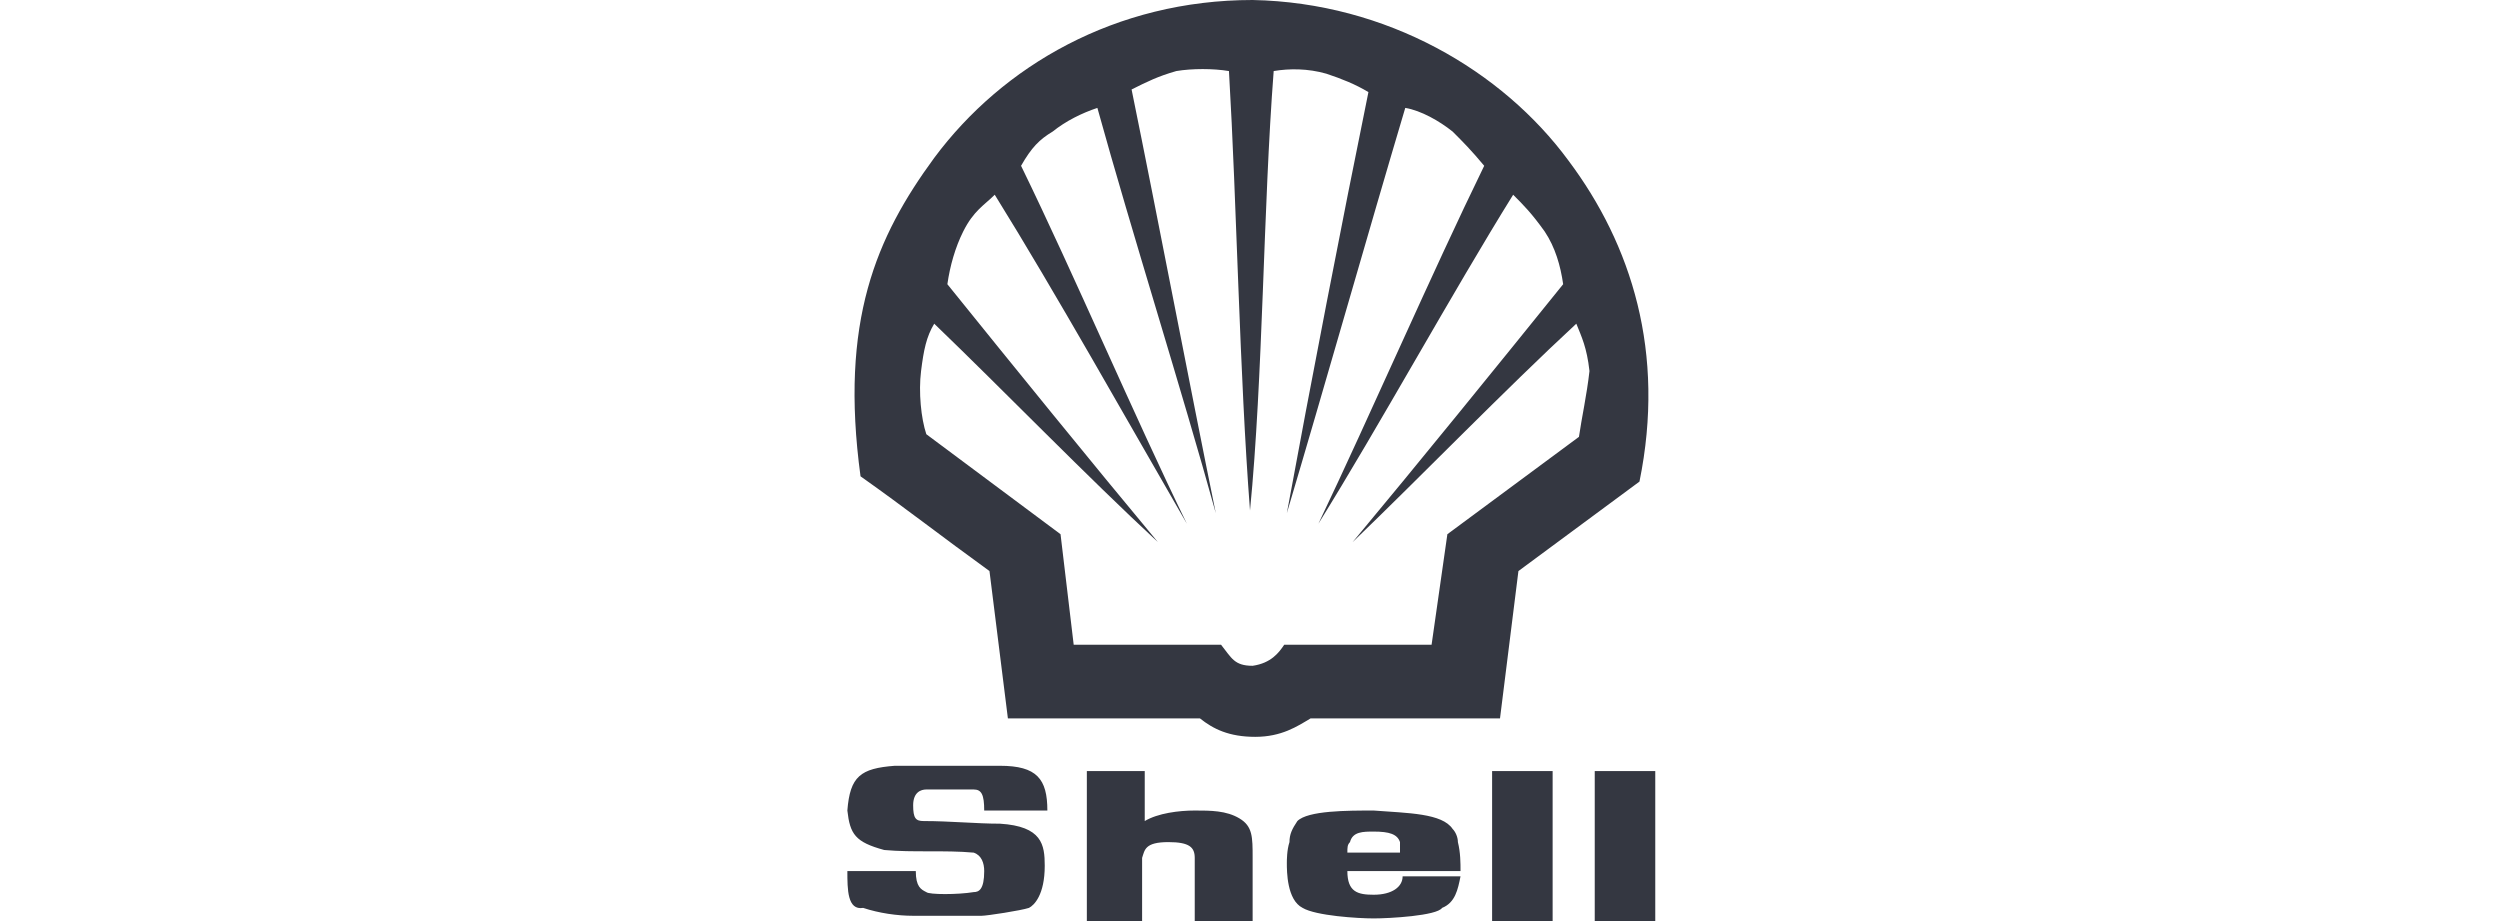 <?xml version="1.0" encoding="utf-8"?>
<!-- Generator: Adobe Illustrator 26.0.1, SVG Export Plug-In . SVG Version: 6.00 Build 0)  -->
<svg version="1.1" id="Layer_1" xmlns="http://www.w3.org/2000/svg" xmlns:xlink="http://www.w3.org/1999/xlink" x="0px" y="0px"
	 viewBox="0 0 95 35" style="enable-background:new 0 0 95 35;" xml:space="preserve">
<style type="text/css">
	.st0{fill-rule:evenodd;clip-rule:evenodd;fill:#343741;}
</style>
<path class="st0" d="M59.6,6.1c-2.5-3.4-6.9-6-12-6.1c-5.2,0-9.5,2.5-12.1,6c-2.2,3-3.6,6.2-2.8,12.1c1.7,1.2,3.1,2.3,4.9,3.6
	l0.7,5.6h7.3c0.5,0.4,1.1,0.7,2.1,0.7c1,0,1.6-0.4,2.1-0.7H57l0.7-5.6l4.6-3.4C63.3,13.4,62,9.3,59.6,6.1z M60,16.6l-5,3.7l-0.6,4.2
	h-5.6c-0.2,0.3-0.5,0.7-1.2,0.8c-0.7,0-0.8-0.3-1.2-0.8l-5.6,0l-0.5-4.2l-5.1-3.8c-0.2-0.6-0.3-1.6-0.2-2.4c0.1-0.8,0.2-1.3,0.5-1.8
	c2.6,2.5,5.8,5.8,8.5,8.3c-2.5-3-5.5-6.7-8-9.8c0.1-0.7,0.3-1.4,0.6-2c0.4-0.8,0.8-1,1.2-1.4c2.3,3.7,5.1,8.7,7.3,12.5
	c-2-4.1-4.3-9.5-6.3-13.6c0.4-0.7,0.7-1,1.2-1.3c0.5-0.4,1.1-0.7,1.7-0.9c1.3,4.7,3.2,10.7,4.5,15.4c-1-4.9-2.2-11.2-3.2-16.1
	c0.6-0.3,1-0.5,1.7-0.7c0.6-0.1,1.4-0.1,2,0c0.3,5.1,0.4,11.5,0.8,16.7C48,14.3,48,7.9,48.4,2.7c0.6-0.1,1.3-0.1,2,0.1
	C51,3,51.5,3.2,52,3.5c-1,4.9-2.2,11.1-3.1,16c1.4-4.7,3.1-10.7,4.5-15.4C54,4.2,54.7,4.6,55.2,5c0.4,0.4,0.7,0.7,1.2,1.3
	c-2,4.1-4.3,9.4-6.3,13.6c2.3-3.7,5.1-8.8,7.4-12.5c0.4,0.4,0.7,0.7,1.2,1.4c0.4,0.6,0.6,1.3,0.7,2c-2.5,3.1-5.5,6.8-8,9.8
	c2.6-2.5,5.8-5.8,8.5-8.3c0.2,0.5,0.4,0.9,0.5,1.8C60.3,15,60.1,15.9,60,16.6z"/>
<path class="st0" d="M32.2,33.1h2.6c0,0.6,0.2,0.7,0.4,0.8c0.1,0.1,1.2,0.1,1.8,0c0.2,0,0.4-0.1,0.4-0.8c0-0.3-0.1-0.6-0.4-0.7
	c-1.1-0.1-2.3,0-3.4-0.1c-1.1-0.3-1.3-0.6-1.4-1.5c0.1-1.3,0.5-1.6,1.8-1.7c1.3,0,2.7,0,4,0c1.4,0,1.8,0.5,1.8,1.7h-2.4
	c0-0.6-0.1-0.8-0.4-0.8c-0.6,0-1.2,0-1.8,0c-0.2,0-0.5,0.1-0.5,0.6c0,0.5,0.1,0.6,0.4,0.6c1,0,2,0.1,2.9,0.1
	c1.6,0.1,1.7,0.8,1.7,1.6c0,1.1-0.4,1.5-0.6,1.6c-0.3,0.1-1.6,0.3-1.8,0.3h-2.6c-0.6,0-1.3-0.1-1.9-0.3
	C32.2,34.6,32.2,33.8,32.2,33.1L32.2,33.1z M56.7,35H59v-5.7h-2.3V35z M60.6,35h2.3v-5.7h-2.3V35z M55.4,32c0-0.2-0.1-0.4-0.2-0.5
	c-0.4-0.6-1.7-0.6-3-0.7c-1,0-2.5,0-2.9,0.4C49.1,31.5,49,31.7,49,32c-0.1,0.3-0.1,0.7-0.1,0.8c0,0.3,0,1.4,0.6,1.7
	c0.5,0.3,2.1,0.4,2.7,0.4c0.6,0,2.4-0.1,2.6-0.4c0.5-0.2,0.6-0.7,0.7-1.2h-2.2c0,0.4-0.4,0.7-1.1,0.7c-0.6,0-1-0.1-1-0.9l4.3,0
	C55.5,32.8,55.5,32.4,55.4,32L55.4,32z M53.2,32.4h-2c0-0.2,0-0.3,0.1-0.4c0.1-0.4,0.5-0.4,0.9-0.4c0.6,0,0.9,0.1,1,0.4
	C53.2,32.1,53.2,32.3,53.2,32.4L53.2,32.4z M41.2,35h2.2v-2.4c0.1-0.3,0.1-0.6,1-0.6c0.8,0,1,0.2,1,0.6V35h2.2v-2.4
	c0-0.8,0-1.2-0.5-1.5c-0.5-0.3-1.1-0.3-1.7-0.3c-0.6,0-1.4,0.1-1.9,0.4v-1.9h-2.2V35L41.2,35z"/>
</svg>
